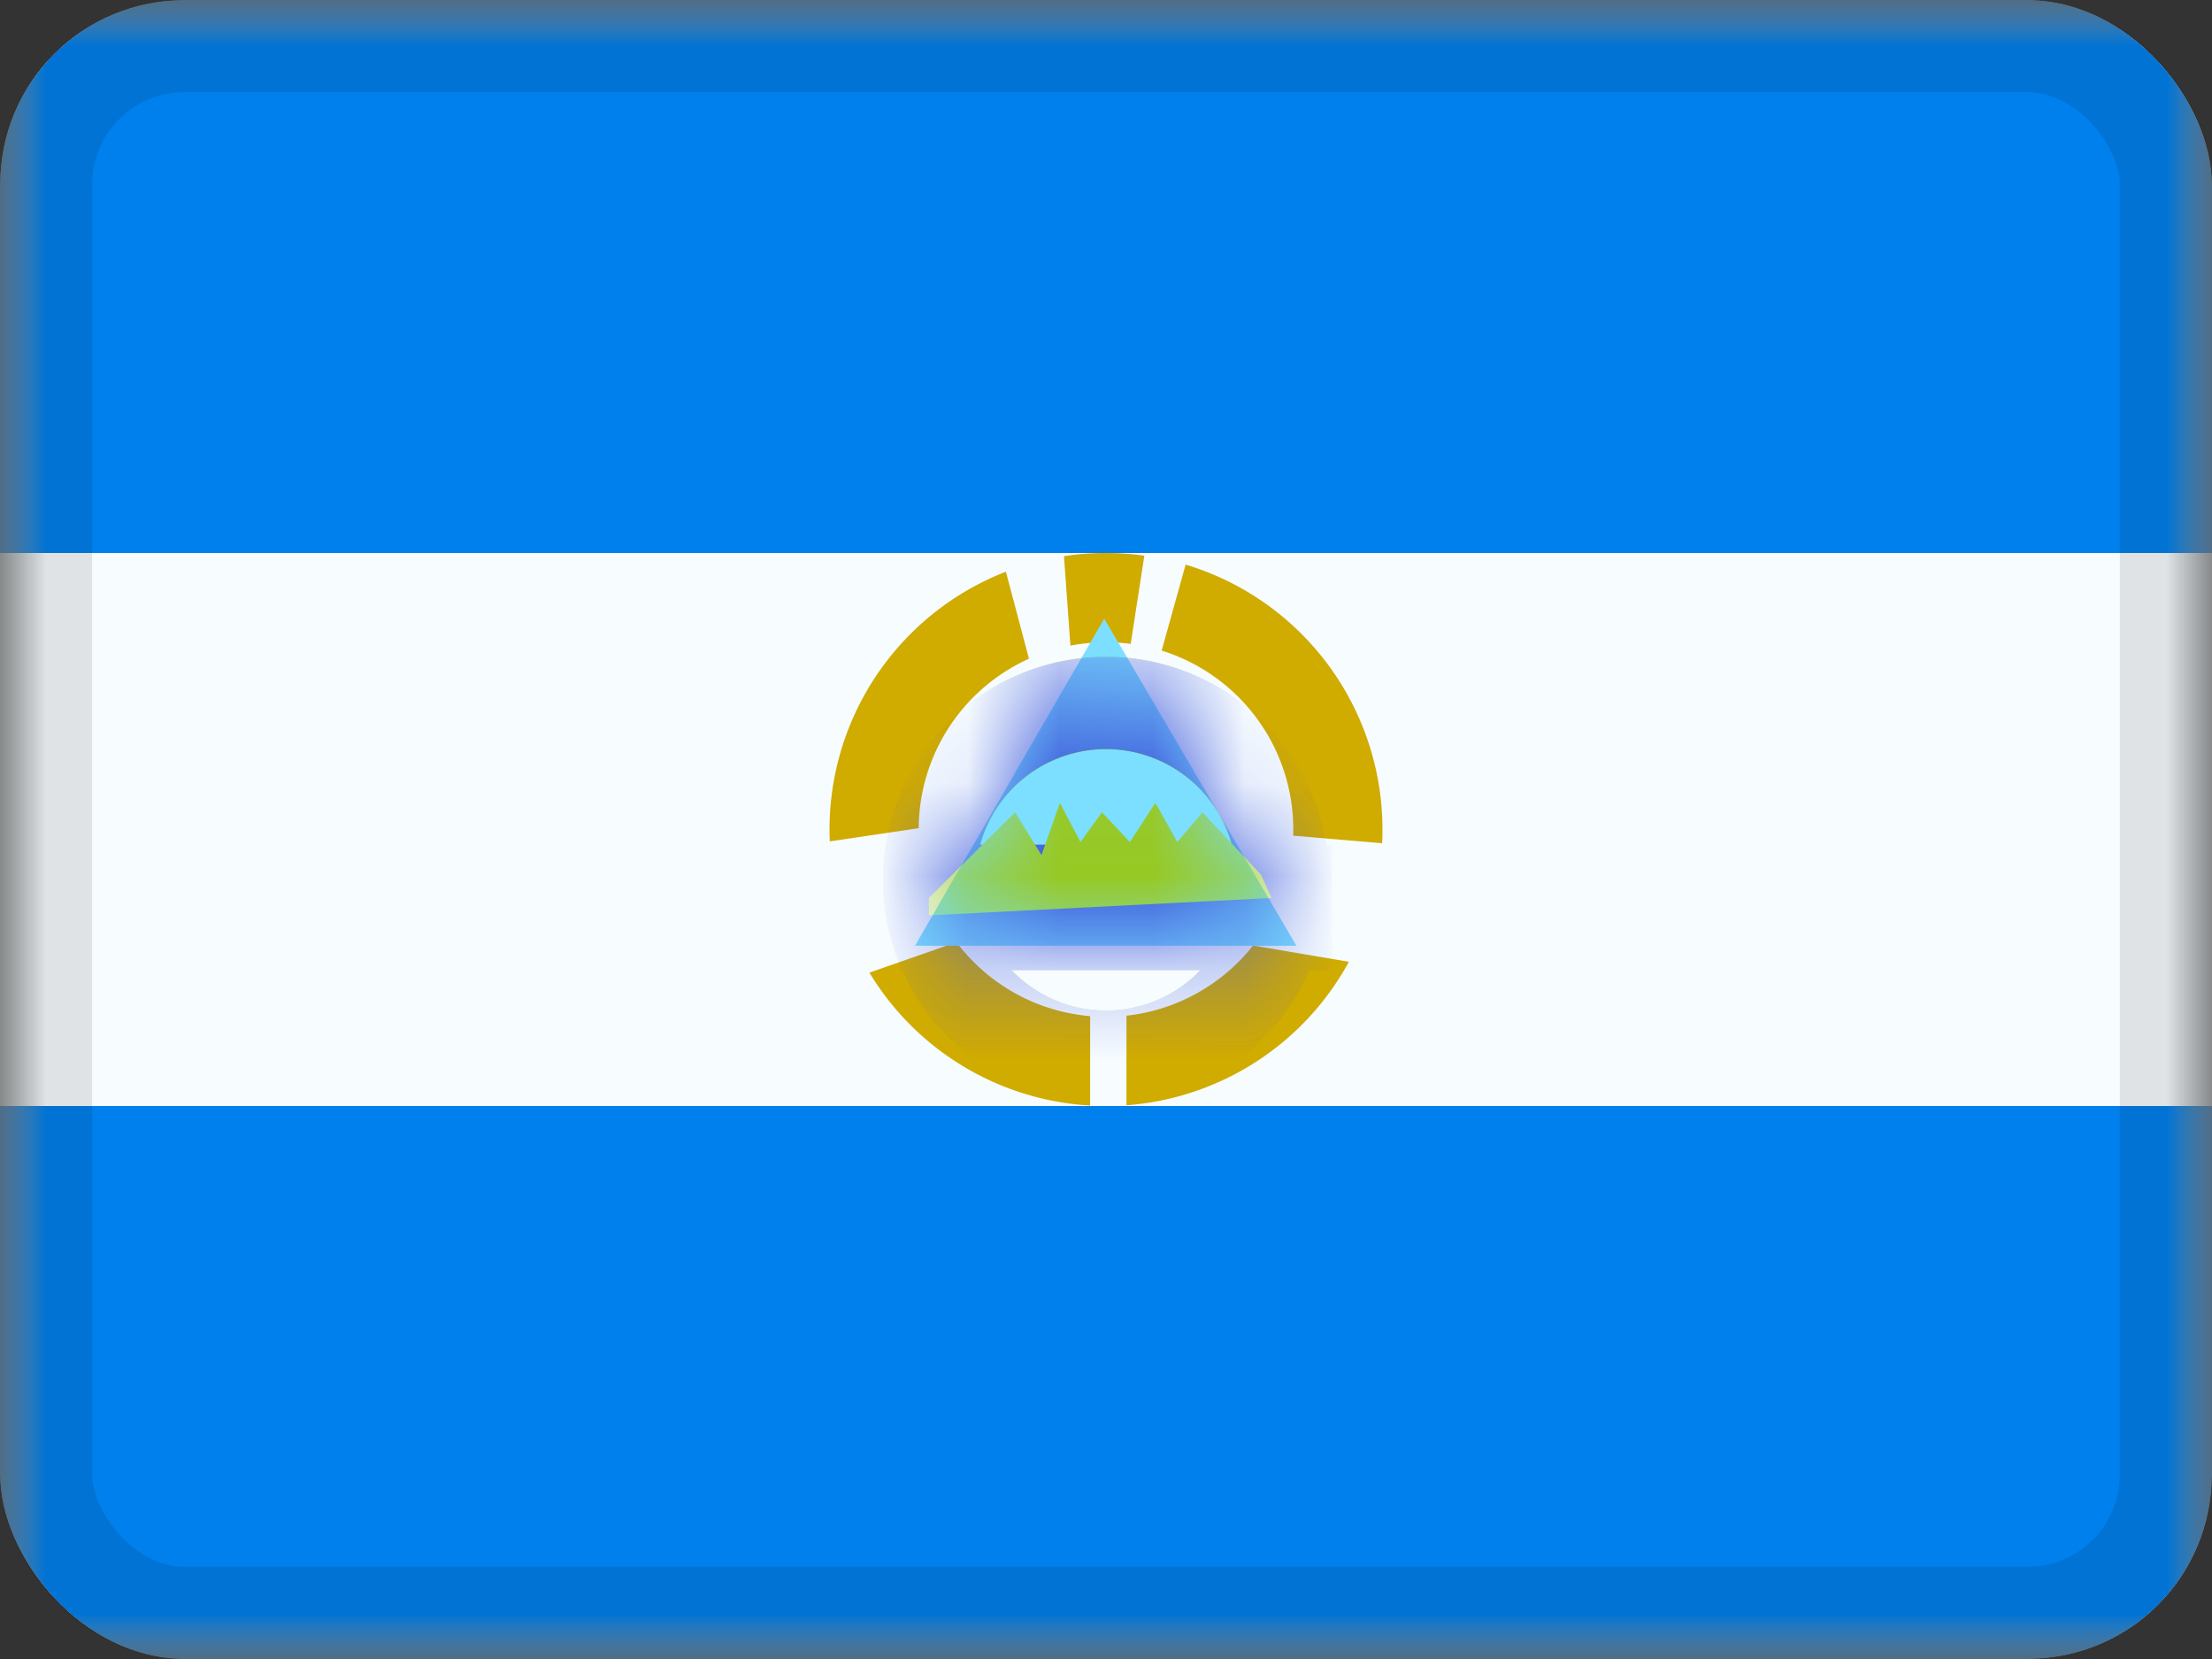 <svg xmlns="http://www.w3.org/2000/svg" fill="none" viewBox="0 0 24 18"><rect x="0" y="0" width="24" height="18" fill="#333333" stroke="none"/><g clip-path="url(#a)"><mask id="b" width="24" height="18" x="0" y="0" maskUnits="userSpaceOnUse" style="mask-type:luminance"><path fill="#fff" d="M0 0h24v18H0z"/></mask><g mask="url(#b)"><path fill="#F7FCFF" fill-rule="evenodd" d="M0 0v18h24V0H0Z" clip-rule="evenodd"/><mask id="c" width="24" height="18" x="0" y="0" maskUnits="userSpaceOnUse" style="mask-type:luminance"><path fill="#fff" fill-rule="evenodd" d="M0 0v18h24V0H0Z" clip-rule="evenodd"/></mask><g mask="url(#c)"><path fill="#0080EC" fill-rule="evenodd" d="M0 0v6h24V0H0Zm0 12v6h24v-6H0Z" clip-rule="evenodd"/><path fill="#D0AB00" fill-rule="evenodd" d="M12 6c.141 0 .28.01.416.029l-.148.957a2.05 2.05 0 0 0-.654.019l-.07-.97C11.693 6.011 11.845 6 12 6Zm.864.126-.26.933a2.033 2.033 0 0 1 1.427 2.008l.965.082a3.001 3.001 0 0 0-2.132-3.023Zm1.771 4.31a3 3 0 0 1-2.413 1.556v-.972a2.03 2.03 0 0 0 1.373-.761l1.04.176Zm-5.202.117a3 3 0 0 0 2.395 1.442v-.97a2.03 2.03 0 0 1-1.45-.802l-.945.33Zm-.43-1.424a3.001 3.001 0 0 1 1.911-2.926l.25.944a2.032 2.032 0 0 0-1.196 1.839l-.965.143Z" clip-rule="evenodd"/><path fill="#7CDFFF" fill-rule="evenodd" d="m11.981 6.712-2.053 3.549h4.138l-2.085-3.549Z" clip-rule="evenodd"/><mask id="d" width="6" height="5" x="9" y="6" maskUnits="userSpaceOnUse" style="mask-type:luminance"><path fill="#fff" fill-rule="evenodd" d="m11.981 6.712-2.053 3.549h4.138l-2.085-3.549Z" clip-rule="evenodd"/></mask><g mask="url(#d)"><path stroke="#E31D1C" d="M12 11.464a1.918 1.918 0 1 0 0-3.837 1.918 1.918 0 0 0 0 3.837Z"/><path stroke="#FFD018" d="M12 11.464a1.918 1.918 0 1 0 0-3.837 1.918 1.918 0 0 0 0 3.837Z"/><path stroke="#4EDD00" d="M12 11.464a1.918 1.918 0 1 0 0-3.837 1.918 1.918 0 0 0 0 3.837Z"/><path stroke="#3D58DB" d="M12 11.464a1.918 1.918 0 1 0 0-3.837 1.918 1.918 0 0 0 0 3.837Z"/><path fill="#3D58DB" d="M9.764 9.164h4.691v1.364H9.764z"/><path fill="#97C923" fill-rule="evenodd" d="m10.078 9.743.935-.93.287.465.2-.567.223.425.233-.323.303.323.277-.425.238.425.272-.323.635.676.115.254-3.718.189v-.189Z" clip-rule="evenodd"/></g></g></g></g><rect width="23" height="17" x=".5" y=".5" stroke="#000" stroke-opacity=".1" rx="1.5"/><defs><clipPath id="a"><rect width="24" height="18" fill="#fff" rx="2"/></clipPath></defs></svg>